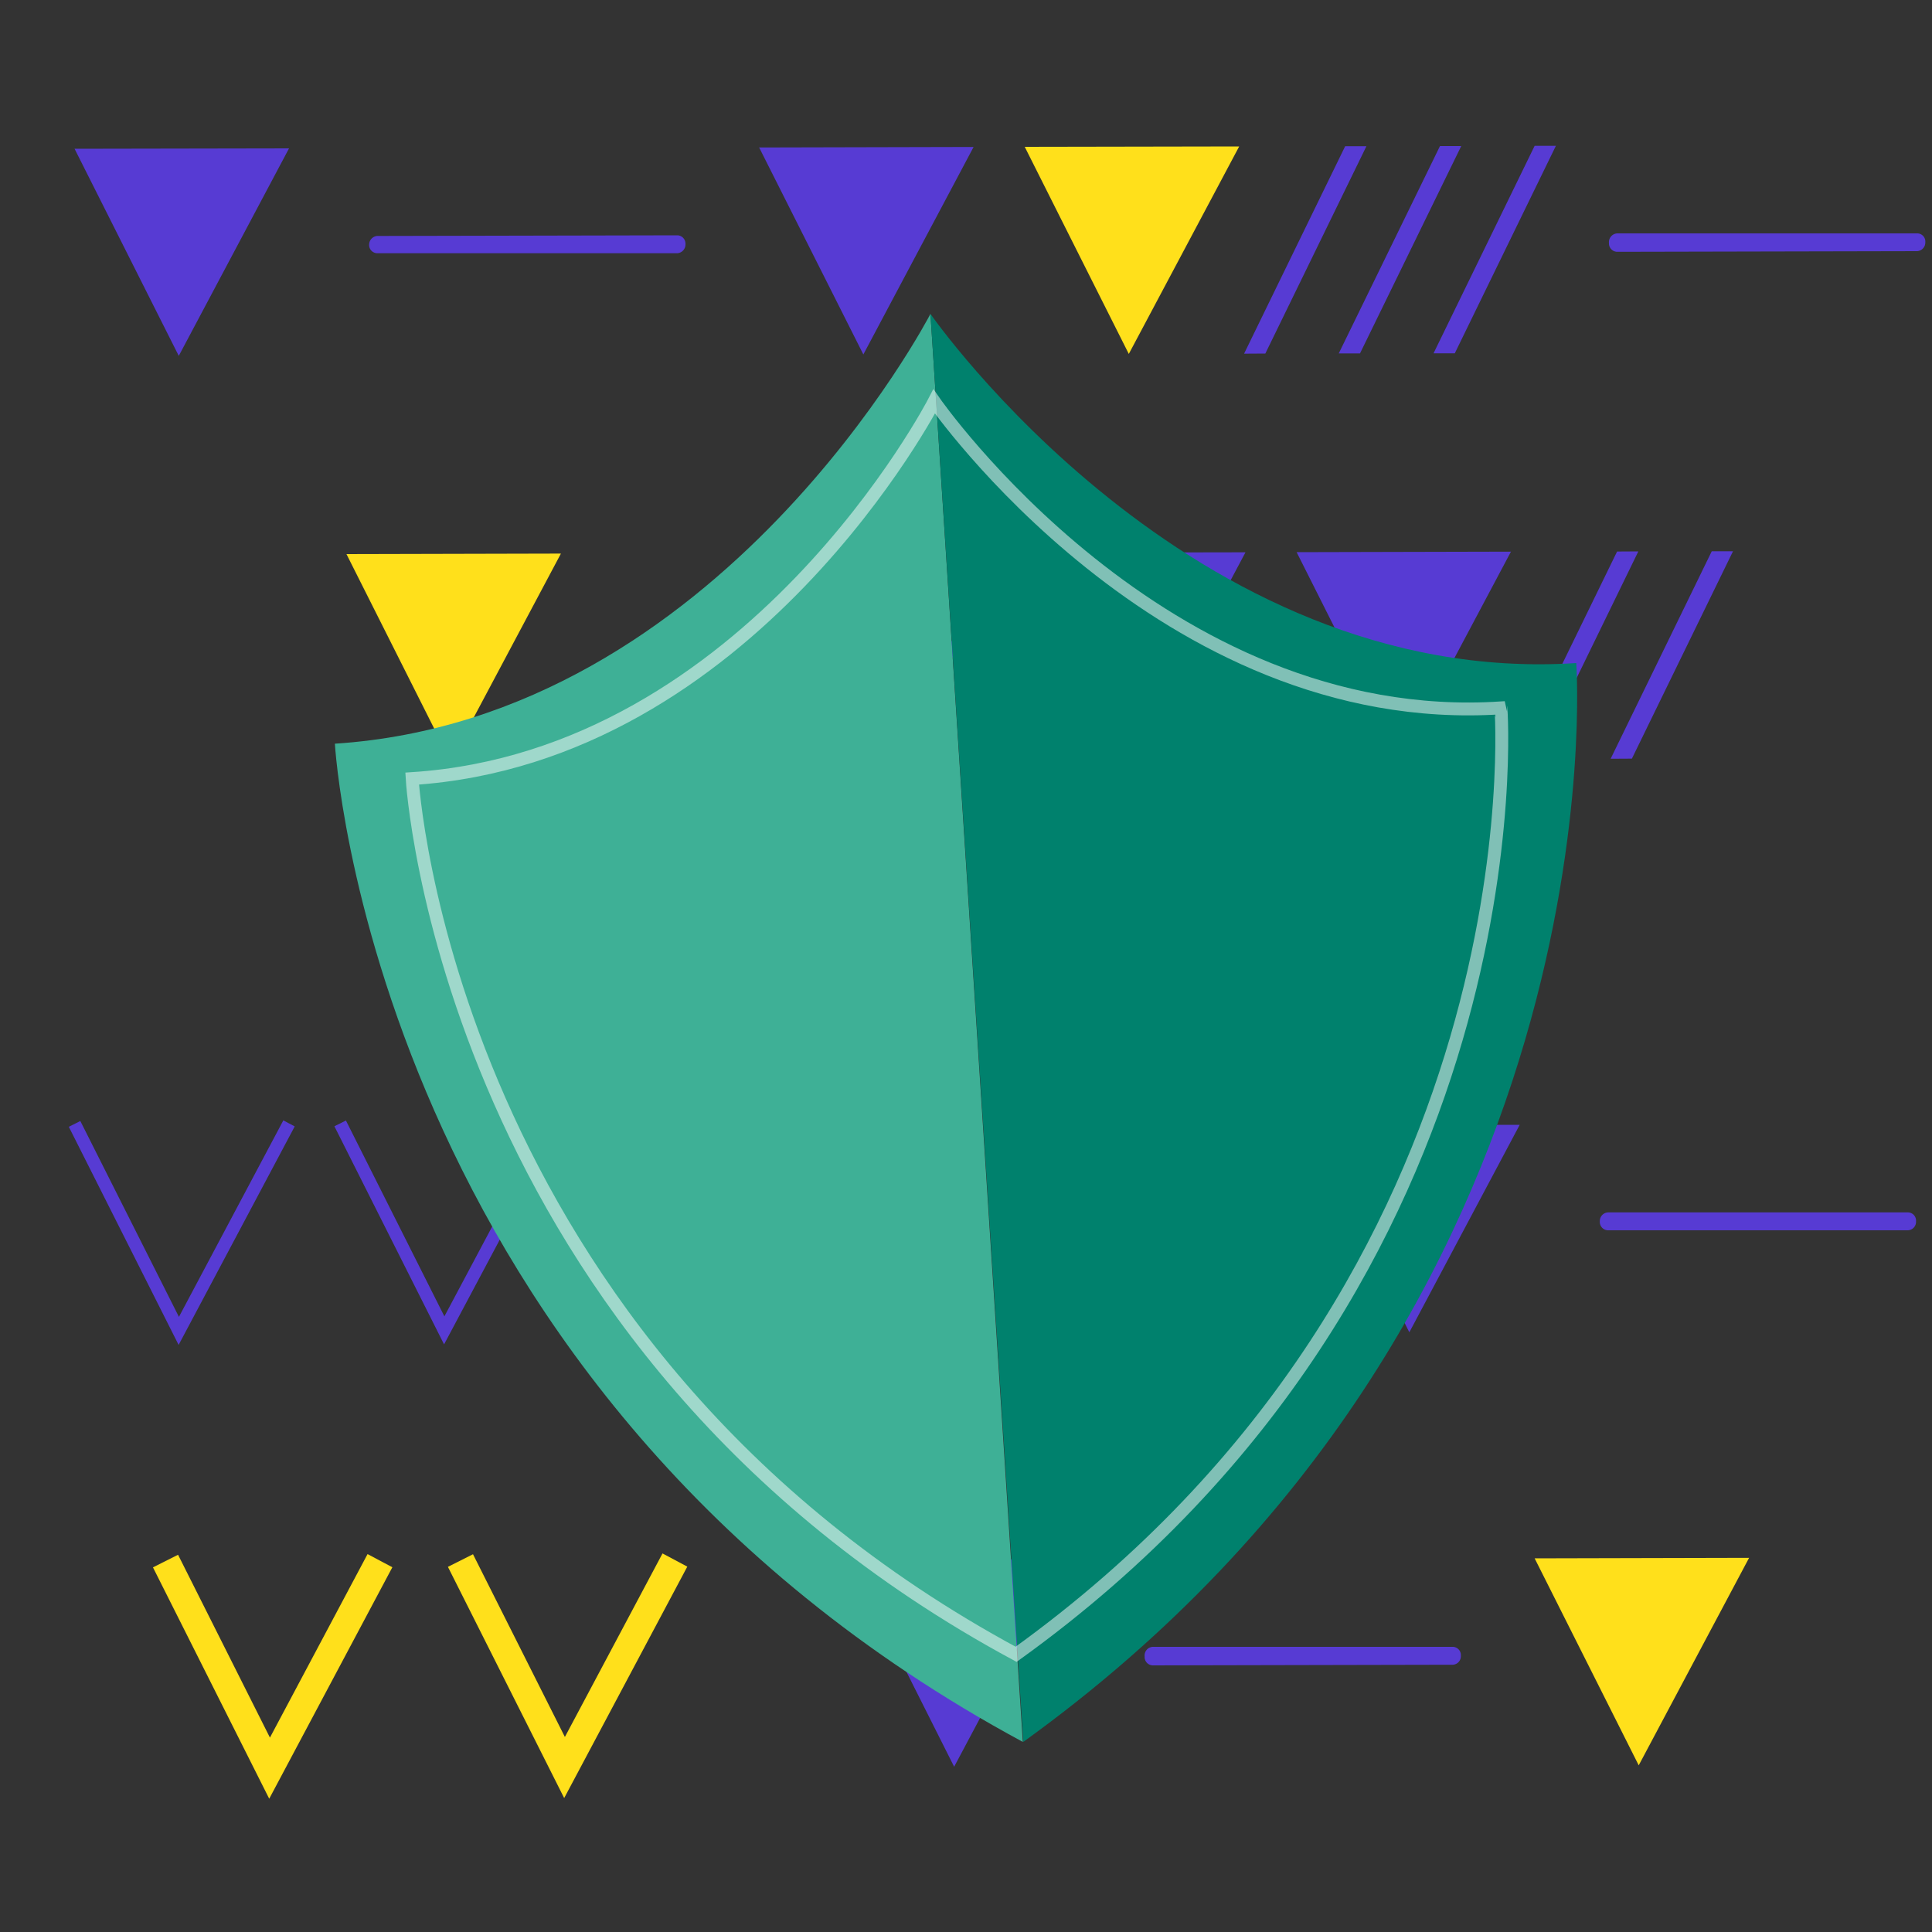 <svg id="Layer_1" data-name="Layer 1" xmlns="http://www.w3.org/2000/svg" viewBox="0 0 150 150"><rect x="0" y="0" width="150" height="150" fill="#333333" stroke="none"/><defs><style>.cls-1{fill:#ffe01b;}.cls-2{fill:#573bd3;}.cls-3,.cls-5,.cls-8{fill:none;stroke-miterlimit:10;}.cls-3{stroke:#573bd3;}.cls-4{fill:#3eb096;}.cls-5{stroke:#ffe01b;stroke-width:2.18px;}.cls-6{fill:#00816d;}.cls-7{opacity:0.5;}.cls-8{stroke:#fff;}</style></defs><polygon class="cls-1" points="87.64 27.48 96.21 11.37 79.56 11.4 87.64 27.48"/><polygon class="cls-2" points="67.03 27.52 75.59 11.41 58.94 11.45 67.03 27.52"/><polygon class="cls-2" points="13.88 27.63 22.44 11.52 5.79 11.55 13.88 27.63"/><path class="cls-2" d="M125.56,18.12l23.31,0a.63.63,0,0,1,.61.69h0a.67.67,0,0,1-.63.69l-23.31.05a.65.65,0,0,1-.62-.69h0A.68.68,0,0,1,125.56,18.12Z"/><path class="cls-2" d="M29.3,18.32l23.31-.05a.65.65,0,0,1,.61.69h0a.68.68,0,0,1-.63.7l-23.32,0a.64.64,0,0,1-.61-.69h0A.68.68,0,0,1,29.3,18.32Z"/><polygon class="cls-2" points="98.24 27.45 96.59 27.46 104.44 11.35 106.09 11.35 98.24 27.45"/><polygon class="cls-2" points="105.59 27.44 103.94 27.44 111.8 11.34 113.45 11.34 105.59 27.44"/><polygon class="cls-2" points="112.95 27.43 111.3 27.43 119.15 11.32 120.8 11.32 112.95 27.43"/><polygon class="cls-2" points="108.75 58.94 117.31 42.83 100.67 42.87 108.75 58.94"/><polygon class="cls-2" points="88.14 58.98 96.7 42.88 80.05 42.91 88.14 58.98"/><polygon class="cls-1" points="34.98 59.09 43.55 42.98 26.9 43.02 34.98 59.09"/><path class="cls-2" d="M50.4,49.78l23.31-.05a.66.66,0,0,1,.62.7h0a.68.68,0,0,1-.64.69l-23.31.05a.65.65,0,0,1-.61-.69h0A.68.68,0,0,1,50.4,49.78Z"/><polygon class="cls-2" points="119.35 58.92 117.7 58.92 125.55 42.82 127.2 42.81 119.35 58.92"/><polygon class="cls-2" points="126.7 58.9 125.05 58.91 132.9 42.8 134.55 42.8 126.7 58.9"/><polyline class="cls-3" points="26.41 87.22 34.49 103.29 43.06 87.18"/><polyline class="cls-3" points="5.79 87.26 13.88 103.33 22.44 87.22"/><polygon class="cls-2" points="109.42 103.44 117.99 87.33 101.34 87.36 109.42 103.44"/><path class="cls-2" d="M124.84,94.13l23.31,0a.64.64,0,0,1,.61.69h0a.66.66,0,0,1-.63.7l-23.31,0a.65.65,0,0,1-.61-.7h0A.67.67,0,0,1,124.84,94.13Z"/><polygon class="cls-2" points="45.09 103.27 43.44 103.27 51.29 87.17 52.94 87.16 45.09 103.27"/><polygon class="cls-4" points="52.45 103.25 50.8 103.25 58.65 87.15 60.3 87.15 52.45 103.25"/><polygon class="cls-1" points="127.23 137.06 135.8 120.95 119.15 120.99 127.23 137.06"/><polygon class="cls-2" points="74.08 137.17 82.65 121.06 66 121.09 74.08 137.17"/><polyline class="cls-5" points="35.75 121.16 43.83 137.23 52.4 121.12"/><polyline class="cls-5" points="12.85 121.2 20.93 137.28 29.5 121.17"/><path class="cls-2" d="M89.5,127.86l23.31,0a.64.64,0,0,1,.61.69h0a.66.66,0,0,1-.63.7l-23.31.05a.65.65,0,0,1-.61-.7h0A.67.67,0,0,1,89.5,127.86Z"/><path class="cls-4" d="M72.24,24.37S56,55.79,26,57.74c0,0,2.81,50.22,53.41,77.5"/><path class="cls-6" d="M72.24,24.37s20.15,29.06,50.14,27.11c0,0,3.71,50.15-42.93,83.76"/><g class="cls-7"><path class="cls-8" d="M78.89,128.44C34.5,104.5,32,60.45,32,60.45c26.31-1.71,40.53-29.28,40.53-29.28s17.67,25.5,44,23.79C116.55,55,119.81,99,78.89,128.44Z"/></g></svg>
